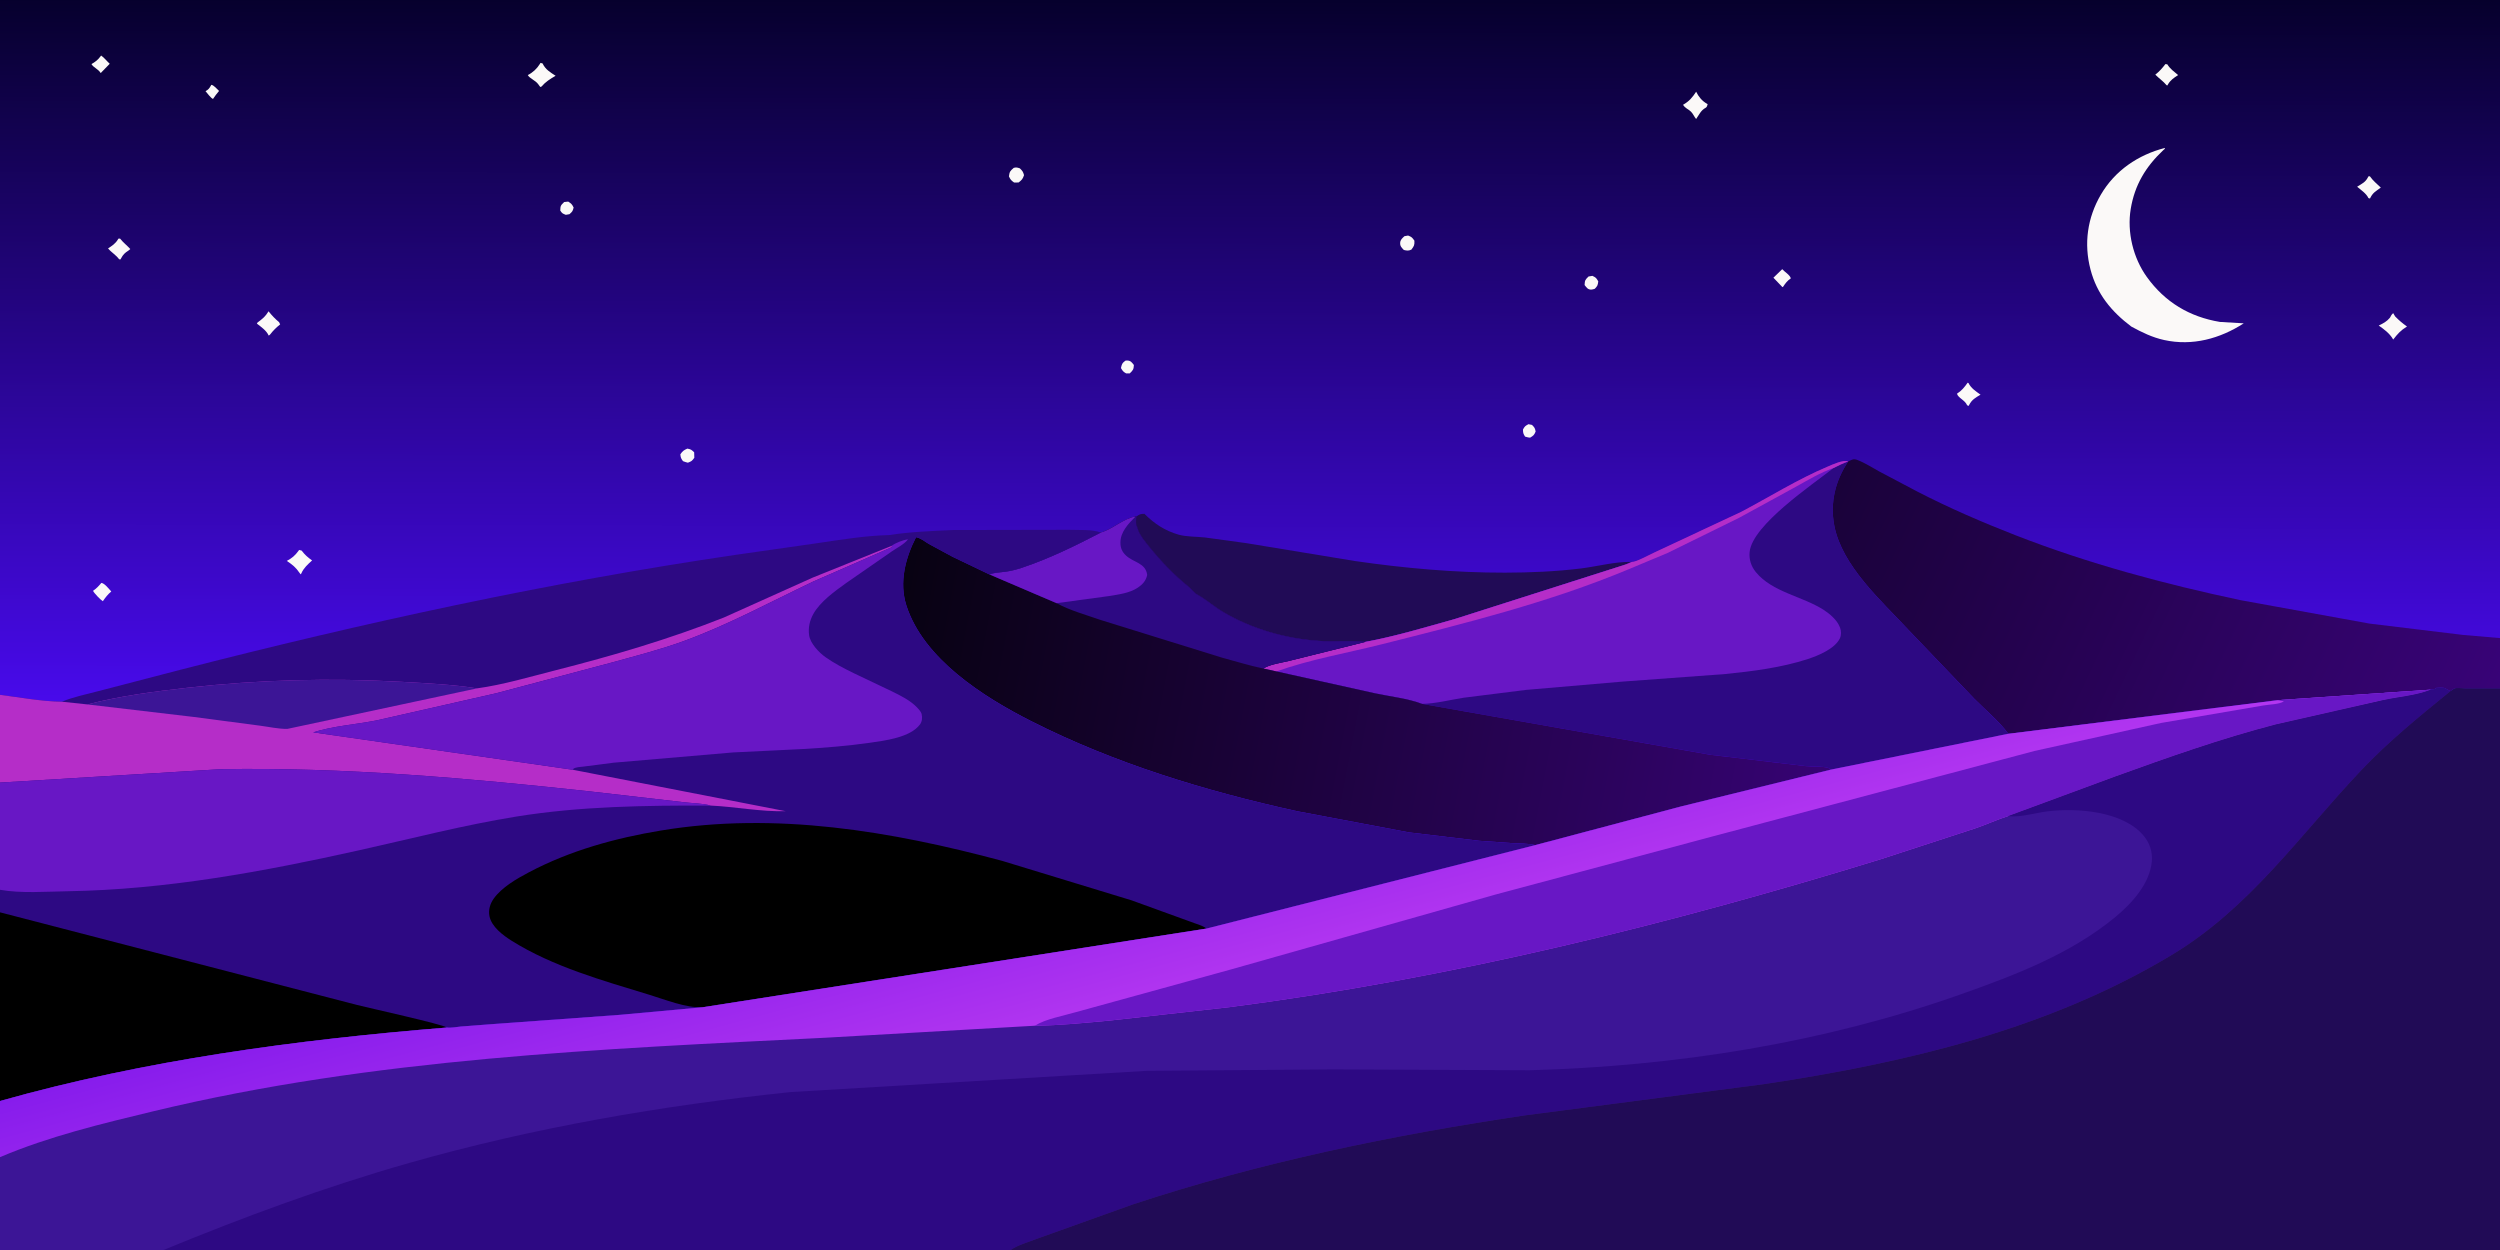 <svg version="1.1" xmlns="http://www.w3.org/2000/svg" style="display: block;" viewBox="0 0 2048 1024" width="2048" height="1024">
<rect x="0" y="0" width="2048" height="1024" fill="#808080" stroke="none"/>
<defs>
	<linearGradient id="Gradient1" gradientUnits="userSpaceOnUse" x1="1024" y1="-1.95" x2="1022.9" y2="575.862">
		<stop class="stop0" offset="0" stop-opacity="1" stop-color="rgb(6,0,44)"/>
		<stop class="stop1" offset="1" stop-opacity="1" stop-color="rgb(72,10,235)"/>
	</linearGradient>
	<linearGradient id="Gradient2" gradientUnits="userSpaceOnUse" x1="1505.69" y1="399.397" x2="2010.01" y2="638.886">
		<stop class="stop0" offset="0" stop-opacity="1" stop-color="rgb(26,2,58)"/>
		<stop class="stop1" offset="1" stop-opacity="1" stop-color="rgb(56,3,119)"/>
	</linearGradient>
	<linearGradient id="Gradient3" gradientUnits="userSpaceOnUse" x1="730.521" y1="518.659" x2="1491.38" y2="664.534">
		<stop class="stop0" offset="0" stop-opacity="1" stop-color="rgb(8,2,18)"/>
		<stop class="stop1" offset="1" stop-opacity="1" stop-color="rgb(54,3,115)"/>
	</linearGradient>
	<linearGradient id="Gradient4" gradientUnits="userSpaceOnUse" x1="900.583" y1="659.203" x2="944.814" y2="822.621">
		<stop class="stop0" offset="0" stop-opacity="1" stop-color="rgb(135,28,236)"/>
		<stop class="stop1" offset="1" stop-opacity="1" stop-color="rgb(179,54,240)"/>
	</linearGradient>
</defs>
<path transform="translate(0,0)" fill="url(#Gradient1)" d="M 0 73.455 L 0 -0 L 2048 0 L 2048 71.458 L 2048 248.654 L 2048 522.722 L 2048 563.9 L 2048 829.382 L 2048 1024 L 1264.96 1024 L 827.871 1024 L 133.971 1024 L -0 1024 L 0 947.94 L -0 901.947 L 0 747.381 L -0 728.917 L 0 641.089 L 0 569.184 L 0 246.518 L 0 73.455 z"/>
<path transform="translate(0,0)" fill="rgb(251,249,248)" d="M 173.078 69.5 C 174.931 69.537 178.021 73.166 179.455 74.5 C 177.606 76.539 176.079 78.795 174.5 81.043 C 172.723 80.426 169.761 76.251 168.367 74.7 C 170.623 73.481 171.537 72.367 172.716 70.183 L 173.078 69.5 z"/>
<path transform="translate(0,0)" fill="rgb(251,249,248)" d="M 921.863 295.5 C 922.529 295.357 922.748 295.272 923.509 295.32 C 926.435 295.505 927.224 296.963 928.881 299 C 928.664 302.802 928.2 303.203 925.5 305.886 L 922.5 305.88 C 920.074 304.503 919.723 303.922 918.277 301.5 C 919.074 298.231 919.065 297.644 921.863 295.5 z"/>
<path transform="translate(0,0)" fill="rgb(251,249,248)" d="M 1252.1 347.5 L 1255 348.083 C 1257.13 350.232 1257.4 350.554 1257.99 353.5 C 1256.72 356.556 1256.19 356.847 1253.5 358.513 C 1252.07 358.497 1250.71 358.022 1249.33 357.663 C 1247.82 355.235 1247.68 354.715 1247.62 351.855 C 1249.08 349.212 1249.44 348.945 1252.1 347.5 z"/>
<path transform="translate(0,0)" fill="rgb(251,249,248)" d="M 462.18 165.5 L 465.5 165.143 C 468.071 166.848 468.558 167.251 469.913 170 C 469.218 173.082 468.751 173.453 466.5 175.466 L 463.5 175.98 C 460.855 174.945 460.525 174.845 458.966 172.5 C 459.06 168.548 459.332 168.239 462.18 165.5 z"/>
<path transform="translate(0,0)" fill="rgb(251,249,248)" d="M 1301.34 226.5 L 1304.5 225.982 C 1307.44 227.371 1307.66 227.673 1309.3 230.5 C 1308.87 233.793 1308.75 234.103 1306.5 236.544 C 1305.58 236.847 1304.47 237.263 1303.5 237.256 C 1300.62 237.234 1299.69 235.473 1298.1 233.5 C 1298.28 229.612 1298.57 229.224 1301.34 226.5 z"/>
<path transform="translate(0,0)" fill="rgb(251,249,248)" d="M 82.819 45.5 C 85.064 46.92 87.792 50.368 89.902 52.245 L 82.5 59.839 C 80.408 56.445 76.692 55.483 74.916 52.5 C 78.017 50.72 80.109 49.178 82.254 46.277 L 82.819 45.5 z"/>
<path transform="translate(0,0)" fill="rgb(251,249,248)" d="M 1460 220.5 C 1462.22 222.981 1466 224.931 1467.08 228 C 1464.08 229.989 1462.47 232.269 1460.5 235.232 C 1459.74 234.833 1459.93 235.035 1459.46 234.473 L 1452.78 227.5 L 1460 220.5 z"/>
<path transform="translate(0,0)" fill="rgb(251,249,248)" d="M 563.063 367.5 C 566.029 368.049 566.418 368.431 568.657 370.5 L 568.785 375 C 566.896 377.644 566.54 377.878 563.5 379.047 C 562.186 378.818 560.775 378.204 559.5 377.775 C 557.856 375.497 557.631 374.959 557.333 372.17 C 559.225 369.477 560.056 368.838 563.063 367.5 z"/>
<path transform="translate(0,0)" fill="rgb(251,249,248)" d="M 83.042 477.5 C 85.772 477.833 89.145 482.442 91.161 484.53 C 88.309 486.883 86.357 489.482 84.245 492.5 C 82.465 491.498 77.01 485.87 76.223 484 C 78.988 482.116 80.913 480.061 83.042 477.5 z"/>
<path transform="translate(0,0)" fill="rgb(251,249,248)" d="M 1150.49 193.5 L 1153.5 192.951 C 1156.52 194.084 1156.9 194.636 1158.68 197.157 C 1158.82 200.907 1158.45 201.497 1156.2 204.5 C 1153.83 205.577 1152.5 205.388 1150.01 204.764 C 1148.28 202.929 1146.9 201.765 1147.01 199 C 1147.12 196.385 1148.77 195.167 1150.49 193.5 z"/>
<path transform="translate(0,0)" fill="rgb(251,249,248)" d="M 830.47 137.5 C 832.491 136.918 833.54 137.265 835.5 137.935 C 837.644 140.083 838.087 140.597 838.885 143.5 C 837.752 146.804 837.107 147.353 834.5 149.459 C 833.275 149.606 831.951 149.502 830.713 149.5 C 828.255 147.731 827.811 147.238 826.53 144.5 C 827.034 140.541 827.467 140.126 830.47 137.5 z"/>
<path transform="translate(0,0)" fill="rgb(251,249,248)" d="M 96.986 195.5 L 98.355 195.442 C 100.871 198.632 104.003 201.032 106.735 204 C 106.205 204.506 105.723 204.962 105.1 205.358 C 102.226 207.181 100.821 208.576 99.197 211.613 L 98.732 212.5 L 97.603 212.409 C 94.95 208.77 91.306 206.855 88.519 203.5 C 91.773 201.387 94.509 199.614 96.554 196.234 L 96.986 195.5 z"/>
<path transform="translate(0,0)" fill="rgb(251,249,248)" d="M 1773.88 52.5 L 1775.45 52.691 C 1778.13 56.879 1780.76 58.355 1784.33 61.5 C 1780.86 63.736 1778.06 65.573 1775.95 69.216 L 1775.5 70.02 L 1774.83 69.784 C 1772.07 66.471 1768.62 64.2 1765.63 61.153 C 1768.96 58.574 1771.35 55.846 1773.88 52.5 z"/>
<path transform="translate(0,0)" fill="rgb(251,249,248)" d="M 1940.19 144.5 L 1941.39 144.386 C 1943.76 147.872 1947.32 150.772 1950.37 153.676 L 1949.67 154.184 C 1946.26 156.681 1943.96 157.803 1941.93 161.758 L 1941.5 162.623 L 1940.22 162.281 C 1938.49 158.514 1934.09 155.615 1930.96 152.973 L 1931.54 152.613 C 1935.11 150.35 1937.73 149.262 1939.78 145.318 L 1940.19 144.5 z"/>
<path transform="translate(0,0)" fill="rgb(251,249,248)" d="M 1611.91 313.5 L 1612.54 313.743 C 1614.73 318.119 1618.6 320.531 1622.45 323.321 C 1618.52 325.645 1615.34 327.398 1613.18 331.62 L 1612.75 332.5 L 1611.48 332.015 C 1609.83 327.828 1603.91 325.914 1603.17 322.5 C 1607.04 320.053 1609.26 317.194 1611.91 313.5 z"/>
<path transform="translate(0,0)" fill="rgb(251,249,248)" d="M 220.102 274.895 C 218.287 270.751 213.907 267.832 210.45 265.106 C 210.974 264.176 210.733 264.353 211.454 263.818 C 215.059 261.142 217.386 259.283 219.752 255.387 L 219.983 255 C 222.653 258.359 225.325 261.184 228.628 263.927 L 229.5 265.741 C 226.291 268.31 223.856 270.697 221.342 273.935 C 220.979 274.403 220.629 274.638 220.102 274.895 z"/>
<path transform="translate(0,0)" fill="rgb(251,249,248)" d="M 245.043 450.5 L 247.089 451.047 C 249.655 454.42 252.187 456.681 255.662 459.101 C 252.152 462.318 248.915 465.15 246.9 469.58 L 246.5 470.489 C 245.796 469.934 245.969 470.165 245.524 469.505 C 242.296 464.719 239.651 462.676 234.949 459.5 C 239.008 457.381 241.777 455.057 244.456 451.326 L 245.043 450.5 z"/>
<path transform="translate(0,0)" fill="rgb(251,249,248)" d="M 442.789 51.5 L 444.479 51.972 C 446.84 56.969 450.7 59.179 455.158 62.073 C 450.554 64.78 447.071 66.901 443.5 70.99 L 442.568 71.247 L 440.921 69 C 438.631 65.793 433.725 64.189 432.383 61.5 C 436.457 59.459 439.959 56.186 442.309 52.307 L 442.789 51.5 z"/>
<path transform="translate(0,0)" fill="rgb(251,249,248)" d="M 1378.76 85.837 C 1383.9 82.899 1386.27 79.968 1389.49 75.129 C 1391.46 79.209 1394.25 82.645 1398.22 84.917 L 1398.91 85.305 C 1398.49 86.51 1398.44 87.676 1397.29 88.287 C 1393.32 90.387 1391.95 93.985 1389.45 97.5 C 1387.93 95.668 1386.92 93.107 1385.27 91.5 C 1383.06 89.346 1380.42 88.677 1378.76 85.837 z"/>
<path transform="translate(0,0)" fill="rgb(251,249,248)" d="M 1957.89 260.209 C 1958.61 258.634 1959.21 257.689 1960.5 256.517 L 1962.09 259.201 C 1965.13 262.358 1968.23 264.941 1971.81 267.472 C 1966.56 270.69 1964.21 273.438 1960.5 278.173 L 1960.18 277.603 C 1957.48 273.028 1952.95 269.688 1948.66 266.7 C 1952.37 264.899 1955.24 263.431 1957.89 260.209 z"/>
<path transform="translate(0,0)" fill="rgb(251,249,248)" d="M 1745.95 267.508 C 1729.69 255.238 1717.82 240.94 1712.55 220.836 C 1706.98 199.628 1709.97 178.371 1721 159.5 C 1732.59 139.658 1751.58 126.834 1773.56 121.169 C 1773.56 122.086 1772.65 122.554 1772.01 123.164 C 1757.75 136.57 1748.73 151.615 1745.5 171.074 C 1742.34 190.09 1747.45 211.232 1758.69 226.885 C 1773.5 247.501 1793.67 259.603 1818.63 263.734 L 1838.09 264.874 C 1818.58 277.445 1796.04 283.627 1772.93 278.561 C 1763.13 276.414 1754.69 272.262 1745.95 267.508 z"/>
<path transform="translate(0,0)" fill="rgb(33,11,86)" d="M 930.921 423.13 C 933.562 421.278 934.118 420.969 937.5 420.913 C 945.583 428.971 954.349 434.83 965.5 437.984 C 971.986 439.818 980.215 439.553 986.991 440.281 L 1021.06 444.952 L 1109.86 459.577 C 1150.52 465.478 1191.79 469.191 1232.88 469.12 C 1253.57 469.085 1274.52 468.219 1295.05 465.687 C 1308.15 464.072 1322.87 460.113 1335.85 460.297 L 1336.96 460.279 L 1332.01 462.363 L 1191.48 507.205 C 1167.49 513.914 1142.82 521.376 1118.33 525.878 C 1106.12 524.388 1092.87 525.892 1080.41 525.032 C 1053.01 523.141 1025.71 515.364 1002 501.346 C 994.821 497.101 988.167 491.155 981.061 487.227 C 978.095 485.588 976.112 482.621 973.51 480.5 C 961.995 471.116 950.892 459.602 941.579 448 C 938.173 443.757 933.639 438.377 932.021 433.188 C 931.783 432.424 931.621 431.701 931.256 430.985 C 930.153 428.821 930.78 425.519 930.921 423.13 z"/>
<path transform="translate(0,0)" fill="url(#Gradient2)" d="M 1514.07 378.012 C 1517.22 376.572 1518.26 375.529 1521.71 376.856 C 1527.81 379.206 1533.88 383.188 1539.65 386.316 L 1571.02 402.876 C 1596.93 416.223 1623.77 427.811 1650.91 438.398 C 1710.82 461.768 1772.77 478.363 1835.58 491.681 L 1941.15 510.853 L 2017.83 520.145 L 2048 522.722 L 2048 563.9 L 2019.71 563.902 C 2017.77 563.902 2012.6 563.308 2011 563.903 C 2009.86 564.329 2008.3 565.612 2007.24 566.288 C 2005.95 565.313 2004.43 564.859 2003.11 563.943 C 2001.73 562.987 1997.8 563.51 1996 563.51 C 1994.68 564.634 1993.66 564.705 1991.96 564.898 L 1991.32 564.965 L 1865.95 573.567 L 1645.23 601.108 C 1637.33 590.511 1626.55 581.763 1617.27 572.368 L 1563.1 515.699 C 1541.26 492.16 1508.99 463.638 1502.66 430.67 C 1499.03 411.837 1503.52 393.655 1514.07 378.012 z"/>
<path transform="translate(0,0)" fill="rgb(45,9,131)" d="M 1336.96 460.279 C 1340 460.641 1350.9 454.558 1354.4 453.002 L 1426.63 419.192 C 1449.92 406.898 1472.89 392.515 1497.16 382.287 C 1501.16 380.601 1510.08 376.415 1514.07 378.012 C 1503.52 393.655 1499.03 411.837 1502.66 430.67 C 1508.99 463.638 1541.26 492.16 1563.1 515.699 L 1617.27 572.368 C 1626.55 581.763 1637.33 590.511 1645.23 601.108 L 1499.9 630.466 C 1499.16 629.784 1498.47 629.301 1497.48 629.016 C 1492.35 627.532 1484.71 628.235 1479.18 627.578 L 1401.16 618.322 L 1164.93 576.613 C 1153.34 572.192 1138.77 570.603 1126.55 567.994 L 1045.69 550.041 L 1034.97 547.659 C 1040.01 544.231 1050.2 542.884 1056.19 541.376 L 1118.33 525.878 C 1142.82 521.376 1167.49 513.914 1191.48 507.205 L 1332.01 462.363 L 1336.96 460.279 z"/>
<path transform="translate(0,0)" fill="rgb(104,23,197)" d="M 1336.96 460.279 C 1340 460.641 1350.9 454.558 1354.4 453.002 L 1426.63 419.192 C 1449.92 406.898 1472.89 392.515 1497.16 382.287 C 1501.16 380.601 1510.08 376.415 1514.07 378.012 C 1509.85 379.427 1505.94 381.448 1501.97 383.425 C 1484.56 397.211 1435.73 429.848 1433.31 452.044 C 1432.63 458.223 1434.54 463.971 1438.45 468.749 C 1451.79 485.036 1476.49 488.475 1493.72 499.463 C 1498.69 502.635 1504.91 507.867 1507.08 513.5 L 1507.41 514.322 C 1508.37 516.904 1508.45 520.358 1507.25 522.889 C 1503.22 531.411 1489.63 537.044 1481.07 539.851 C 1459.52 546.909 1435.84 549.889 1413.38 552.165 L 1328.68 558.405 L 1249.94 565.185 L 1199.03 571.577 C 1188.18 573.281 1175.86 576.465 1164.93 576.613 C 1153.34 572.192 1138.77 570.603 1126.55 567.994 L 1045.69 550.041 L 1034.97 547.659 C 1040.01 544.231 1050.2 542.884 1056.19 541.376 L 1118.33 525.878 C 1142.82 521.376 1167.49 513.914 1191.48 507.205 L 1332.01 462.363 L 1336.96 460.279 z"/>
<path transform="translate(0,0)" fill="rgb(181,45,200)" d="M 1336.96 460.279 C 1340 460.641 1350.9 454.558 1354.4 453.002 L 1426.63 419.192 C 1449.92 406.898 1472.89 392.515 1497.16 382.287 C 1501.16 380.601 1510.08 376.415 1514.07 378.012 C 1509.85 379.427 1505.94 381.448 1501.97 383.425 C 1491.34 387.043 1481.17 393.234 1471.34 398.669 L 1424.5 424.274 L 1365.98 453.033 L 1334.18 466.33 C 1269.06 493.51 1200.02 510.667 1131.73 527.848 C 1103.48 534.953 1073.05 540.214 1045.69 550.041 L 1034.97 547.659 C 1040.01 544.231 1050.2 542.884 1056.19 541.376 L 1118.33 525.878 C 1142.82 521.376 1167.49 513.914 1191.48 507.205 L 1332.01 462.363 L 1336.96 460.279 z"/>
<path transform="translate(0,0)" fill="url(#Gradient3)" d="M 901.776 436.275 C 911.532 433.602 919.948 424.962 930.279 423.103 L 930.921 423.13 C 930.78 425.519 930.153 428.821 931.256 430.985 C 931.621 431.701 931.783 432.424 932.021 433.188 C 933.639 438.377 938.173 443.757 941.579 448 C 950.892 459.602 961.995 471.116 973.51 480.5 C 976.112 482.621 978.095 485.588 981.061 487.227 C 988.167 491.155 994.821 497.101 1002 501.346 C 1025.71 515.364 1053.01 523.141 1080.41 525.032 C 1092.87 525.892 1106.12 524.388 1118.33 525.878 L 1056.19 541.376 C 1050.2 542.884 1040.01 544.231 1034.97 547.659 L 1045.69 550.041 L 1126.55 567.994 C 1138.77 570.603 1153.34 572.192 1164.93 576.613 L 1401.16 618.322 L 1479.18 627.578 C 1484.71 628.235 1492.35 627.532 1497.48 629.016 C 1498.47 629.301 1499.16 629.784 1499.9 630.466 L 1377.66 660.506 L 1257.7 692.31 C 1251.64 690.862 1245.18 691.051 1238.98 690.712 L 1211.93 688.791 L 1154.43 681.924 L 1062.22 664.483 C 987.564 648.026 912.851 625.342 844.508 590.652 C 805.601 570.903 756.614 539.847 742.516 496.064 C 736.439 477.192 741.655 457.153 750.41 440.088 C 754.35 440.761 757.557 443.673 760.968 445.633 L 780.337 456.103 L 810.647 470.62 C 814.002 469.041 819.434 468.893 823.184 468.413 C 827.884 467.812 832.512 466.639 837.005 465.145 C 859.495 457.666 880.786 447.137 901.776 436.275 z"/>
<path transform="translate(0,0)" fill="rgb(45,9,131)" d="M 901.776 436.275 C 911.532 433.602 919.948 424.962 930.279 423.103 L 930.921 423.13 C 930.78 425.519 930.153 428.821 931.256 430.985 C 931.621 431.701 931.783 432.424 932.021 433.188 C 933.639 438.377 938.173 443.757 941.579 448 C 950.892 459.602 961.995 471.116 973.51 480.5 C 976.112 482.621 978.095 485.588 981.061 487.227 C 988.167 491.155 994.821 497.101 1002 501.346 C 1025.71 515.364 1053.01 523.141 1080.41 525.032 C 1092.87 525.892 1106.12 524.388 1118.33 525.878 L 1056.19 541.376 C 1050.2 542.884 1040.01 544.231 1034.97 547.659 C 1023.6 545.337 1012.48 541.771 1001.27 538.805 L 901.078 507.704 C 889.441 503.598 876.362 500.068 865.55 494.118 L 810.647 470.62 C 814.002 469.041 819.434 468.893 823.184 468.413 C 827.884 467.812 832.512 466.639 837.005 465.145 C 859.495 457.666 880.786 447.137 901.776 436.275 z"/>
<path transform="translate(0,0)" fill="rgb(104,23,197)" d="M 901.776 436.275 C 911.532 433.602 919.948 424.962 930.279 423.103 C 924.42 428.948 917.846 435.674 917.853 444.54 C 917.856 448.97 919.228 452.107 922.452 455.118 C 928.658 460.914 938.565 461.096 939.775 471 C 938.81 475.678 936.068 478.76 932.129 481.379 C 925.198 485.988 916.361 486.958 908.314 488.313 L 865.55 494.118 L 810.647 470.62 C 814.002 469.041 819.434 468.893 823.184 468.413 C 827.884 467.812 832.512 466.639 837.005 465.145 C 859.495 457.666 880.786 447.137 901.776 436.275 z"/>
<path transform="translate(0,0)" fill="rgb(45,9,131)" d="M 728.359 438.331 C 745.533 435.649 763.247 435.007 780.601 434.201 L 875.822 434.02 C 883.408 434.353 894.763 433.482 901.776 436.275 C 880.786 447.137 859.495 457.666 837.005 465.145 C 832.512 466.639 827.884 467.812 823.184 468.413 C 819.434 468.893 814.002 469.041 810.647 470.62 L 780.337 456.103 L 760.968 445.633 C 757.557 443.673 754.35 440.761 750.41 440.088 C 741.655 457.153 736.439 477.192 742.516 496.064 C 756.614 539.847 805.601 570.903 844.508 590.652 C 912.851 625.342 987.564 648.026 1062.22 664.483 L 1154.43 681.924 L 1211.93 688.791 L 1238.98 690.712 C 1245.18 691.051 1251.64 690.862 1257.7 692.31 L 988.461 760.662 L 575.415 825.166 L 508.07 831.34 L 402.899 838.995 L 377.53 840.933 C 374.089 841.223 369.427 842.239 366.049 841.763 C 243.064 851.729 118.976 868.345 -0 901.947 L 0 747.381 L -0 728.917 L 0 641.089 L 0 569.184 C 16.35 571.304 34.244 574.636 50.679 574.838 C 59.941 570.909 70.756 568.823 80.492 566.185 L 147.711 548.698 C 297.699 510.124 448.681 477.202 601.976 454.626 L 668.158 445.164 C 687.665 442.31 708.638 438.793 728.359 438.331 z"/>
<path transform="translate(0,0)" fill="rgb(0,0,0)" d="M 0 747.381 L 292.648 823.307 C 300.823 825.428 363.393 839.245 366.049 841.763 C 243.064 851.729 118.976 868.345 -0 901.947 L 0 747.381 z"/>
<path transform="translate(0,0)" fill="rgb(181,45,200)" d="M 730.301 447.191 L 730.844 448.104 L 666.211 476.386 C 631.248 493.011 596.796 511.756 560.365 525.078 C 541.026 532.149 521.1 537.214 501.285 542.716 L 406.49 567.913 L 308.188 590.212 C 291.482 593.497 272.626 594.779 256.513 599.938 L 469.419 630.617 L 643.549 664.51 C 623.51 665.111 602.395 660.863 582.208 659.927 C 575.619 658.014 566.854 658.044 559.86 657.145 L 483.548 648.346 C 383.431 637.439 281.472 628.394 180.711 630.128 L 0 641.089 L 0 569.184 C 16.35 571.304 34.244 574.636 50.679 574.838 L 71.645 577.069 C 98.307 570.095 126.21 566.506 153.548 563.414 C 211.711 556.836 270.481 555.229 328.939 558.558 C 349.494 559.728 370.455 560.695 390.802 563.907 C 412.071 561.005 434.257 554.388 455.111 549.086 C 501.889 537.192 548.058 523.656 592.982 505.876 L 665.81 473.156 L 730.301 447.191 z"/>
<path transform="translate(0,0)" fill="rgb(60,21,150)" d="M 71.645 577.069 C 98.307 570.095 126.21 566.506 153.548 563.414 C 211.711 556.836 270.481 555.229 328.939 558.558 C 349.494 559.728 370.455 560.695 390.802 563.907 L 235.434 597.107 C 228.221 597.254 219.83 595.32 212.617 594.427 L 158.23 587.272 L 71.645 577.069 z"/>
<path transform="translate(0,0)" fill="rgb(104,23,197)" d="M 0 641.089 L 180.711 630.128 C 281.472 628.394 383.431 637.439 483.548 648.346 L 559.86 657.145 C 566.854 658.044 575.619 658.014 582.208 659.927 C 529.054 659.798 475.512 660.425 422.894 668.944 C 379.465 675.976 337.431 686.901 294.56 696.464 C 216.185 713.947 135.907 728.843 55.399 730.102 C 37.568 730.381 17.493 731.996 -0 728.917 L 0 641.089 z"/>
<path transform="translate(0,0)" fill="rgb(104,23,197)" d="M 730.301 447.191 C 733.658 444.706 739.718 442.325 743.833 441.837 C 740.649 446.002 734.927 448.657 730.656 451.648 L 693.181 477.621 C 683.888 484.309 671.856 492.865 666.216 503.078 C 663.267 508.421 661.965 514.314 662.836 520.423 C 663.793 527.134 670.985 534.659 676.353 538.433 C 683.463 543.431 691.603 547.654 699.401 551.472 L 730.898 566.483 C 737.691 569.845 745.569 573.704 750.854 579.177 C 752.336 580.712 754.524 582.889 755.02 585.041 C 755.678 587.893 755.377 591.101 753.679 593.413 C 745.79 604.158 724.98 606.69 712.549 608.477 C 675.695 613.776 637.716 614.354 600.547 616.393 L 502.503 624.815 L 478.085 627.971 C 475.613 628.308 471.513 628.316 469.586 629.904 L 469.419 630.617 L 256.513 599.938 C 272.626 594.779 291.482 593.497 308.188 590.212 L 406.49 567.913 L 501.285 542.716 C 521.1 537.214 541.026 532.149 560.365 525.078 C 596.796 511.756 631.248 493.011 666.211 476.386 L 730.844 448.104 L 730.301 447.191 z"/>
<path transform="translate(0,0)" fill="rgb(0,0,0)" d="M 575.415 825.166 C 561.407 825.638 545.059 818.928 531.728 814.856 C 493.851 803.285 452.882 791.854 419.078 770.621 C 412.037 766.199 402.708 759.22 400.986 750.592 C 399.955 745.425 401.464 740.346 404.47 736.138 C 411.103 726.854 423.231 719.907 433.146 714.659 C 466.923 696.781 503.937 686.58 541.5 680.359 C 635.433 664.803 730.116 680.866 820.938 705.205 L 927.067 737.584 L 975.217 755.057 C 979.789 756.92 984.366 757.731 988.461 760.662 L 575.415 825.166 z"/>
<path transform="translate(0,0)" fill="rgb(60,21,150)" d="M 1991.32 564.965 L 1991.96 564.898 C 1993.66 564.705 1994.68 564.634 1996 563.51 C 1997.8 563.51 2001.73 562.987 2003.11 563.943 C 2004.43 564.859 2005.95 565.313 2007.24 566.288 C 2008.3 565.612 2009.86 564.329 2011 563.903 C 2012.6 563.308 2017.77 563.902 2019.71 563.902 L 2048 563.9 L 2048 829.382 L 2048 1024 L 1264.96 1024 L 827.871 1024 L 133.971 1024 L -0 1024 L 0 947.94 L -0 901.947 C 118.976 868.345 243.064 851.729 366.049 841.763 C 369.427 842.239 374.089 841.223 377.53 840.933 L 402.899 838.995 L 508.07 831.34 L 575.415 825.166 L 988.461 760.662 L 1257.7 692.31 L 1377.66 660.506 L 1499.9 630.466 L 1645.23 601.108 L 1865.95 573.567 L 1991.32 564.965 z"/>
<path transform="translate(0,0)" fill="url(#Gradient4)" d="M 1991.32 564.965 C 1979.55 569.686 1964.94 570.8 1952.49 573.432 L 1864.56 593.384 C 1819.47 605.092 1775.72 620.625 1731.96 636.438 L 1644.97 668.567 C 1636.01 671.4 1627.42 675.4 1618.52 678.449 L 1540.35 703.977 C 1365.94 757.676 1188.13 801.625 1007 825.085 L 909.802 835.968 C 889.146 837.888 868.465 840.028 847.706 840.271 L 676.879 850.067 C 492.566 859.299 305.879 866.85 125.77 910.315 C 83.449 920.528 40.192 930.844 0 947.94 L -0 901.947 C 118.976 868.345 243.064 851.729 366.049 841.763 C 369.427 842.239 374.089 841.223 377.53 840.933 L 402.899 838.995 L 508.07 831.34 L 575.415 825.166 L 988.461 760.662 L 1257.7 692.31 L 1377.66 660.506 L 1499.9 630.466 L 1645.23 601.108 L 1865.95 573.567 L 1991.32 564.965 z"/>
<path transform="translate(0,0)" fill="rgb(104,23,197)" d="M 1991.32 564.965 C 1979.55 569.686 1964.94 570.8 1952.49 573.432 L 1864.56 593.384 C 1819.47 605.092 1775.72 620.625 1731.96 636.438 L 1644.97 668.567 C 1636.01 671.4 1627.42 675.4 1618.52 678.449 L 1540.35 703.977 C 1365.94 757.676 1188.13 801.625 1007 825.085 L 909.802 835.968 C 889.146 837.888 868.465 840.028 847.706 840.271 C 856.624 834.658 871.296 832.133 881.605 829.082 L 1008.16 794.241 L 1225.17 732.79 L 1401.74 685.516 L 1666.64 615.199 L 1770.46 592.226 L 1853.91 577.956 C 1858.44 577.121 1867.58 577.016 1870.98 574.5 L 1865.95 573.567 L 1991.32 564.965 z"/>
<path transform="translate(0,0)" fill="rgb(45,9,131)" d="M 1991.32 564.965 L 1991.96 564.898 C 1993.66 564.705 1994.68 564.634 1996 563.51 C 1997.8 563.51 2001.73 562.987 2003.11 563.943 C 2004.43 564.859 2005.95 565.313 2007.24 566.288 C 1981.77 587.068 1956.78 607.245 1934.13 631.187 C 1883.78 684.417 1843.05 743.858 1778.94 782.384 C 1677.69 843.224 1561.65 870.527 1446 887.984 L 1249.93 913.613 C 1141.39 929.688 1032.15 952.189 927.838 986.717 L 849.462 1014.78 C 842.754 1017.43 833.71 1019.93 827.871 1024 L 133.971 1024 C 199.695 996.884 266.58 972.228 334.996 952.749 C 437.259 923.633 542.266 905.615 647.927 894.595 L 939.206 877.228 L 1092 876.041 L 1253.06 876.752 C 1372.82 873.419 1493 854.593 1606.2 814.571 C 1650.48 798.917 1696.3 781.525 1732.92 751.194 C 1746.5 739.94 1761.22 723.837 1762.79 705.493 C 1763.46 697.655 1760.89 690.237 1755.79 684.287 C 1738.81 664.486 1701.64 661.721 1677.63 664.611 C 1667.81 665.794 1655.62 669.612 1645.98 668.672 L 1644.97 668.567 L 1731.96 636.438 C 1775.72 620.625 1819.47 605.092 1864.56 593.384 L 1952.49 573.432 C 1964.94 570.8 1979.55 569.686 1991.32 564.965 z"/>
<path transform="translate(0,0)" fill="rgb(33,11,86)" d="M 2007.24 566.288 C 2008.3 565.612 2009.86 564.329 2011 563.903 C 2012.6 563.308 2017.77 563.902 2019.71 563.902 L 2048 563.9 L 2048 829.382 L 2048 1024 L 1264.96 1024 L 827.871 1024 C 833.71 1019.93 842.754 1017.43 849.462 1014.78 L 927.838 986.717 C 1032.15 952.189 1141.39 929.688 1249.93 913.613 L 1446 887.984 C 1561.65 870.527 1677.69 843.224 1778.94 782.384 C 1843.05 743.858 1883.78 684.417 1934.13 631.187 C 1956.78 607.245 1981.77 587.068 2007.24 566.288 z"/>
</svg>